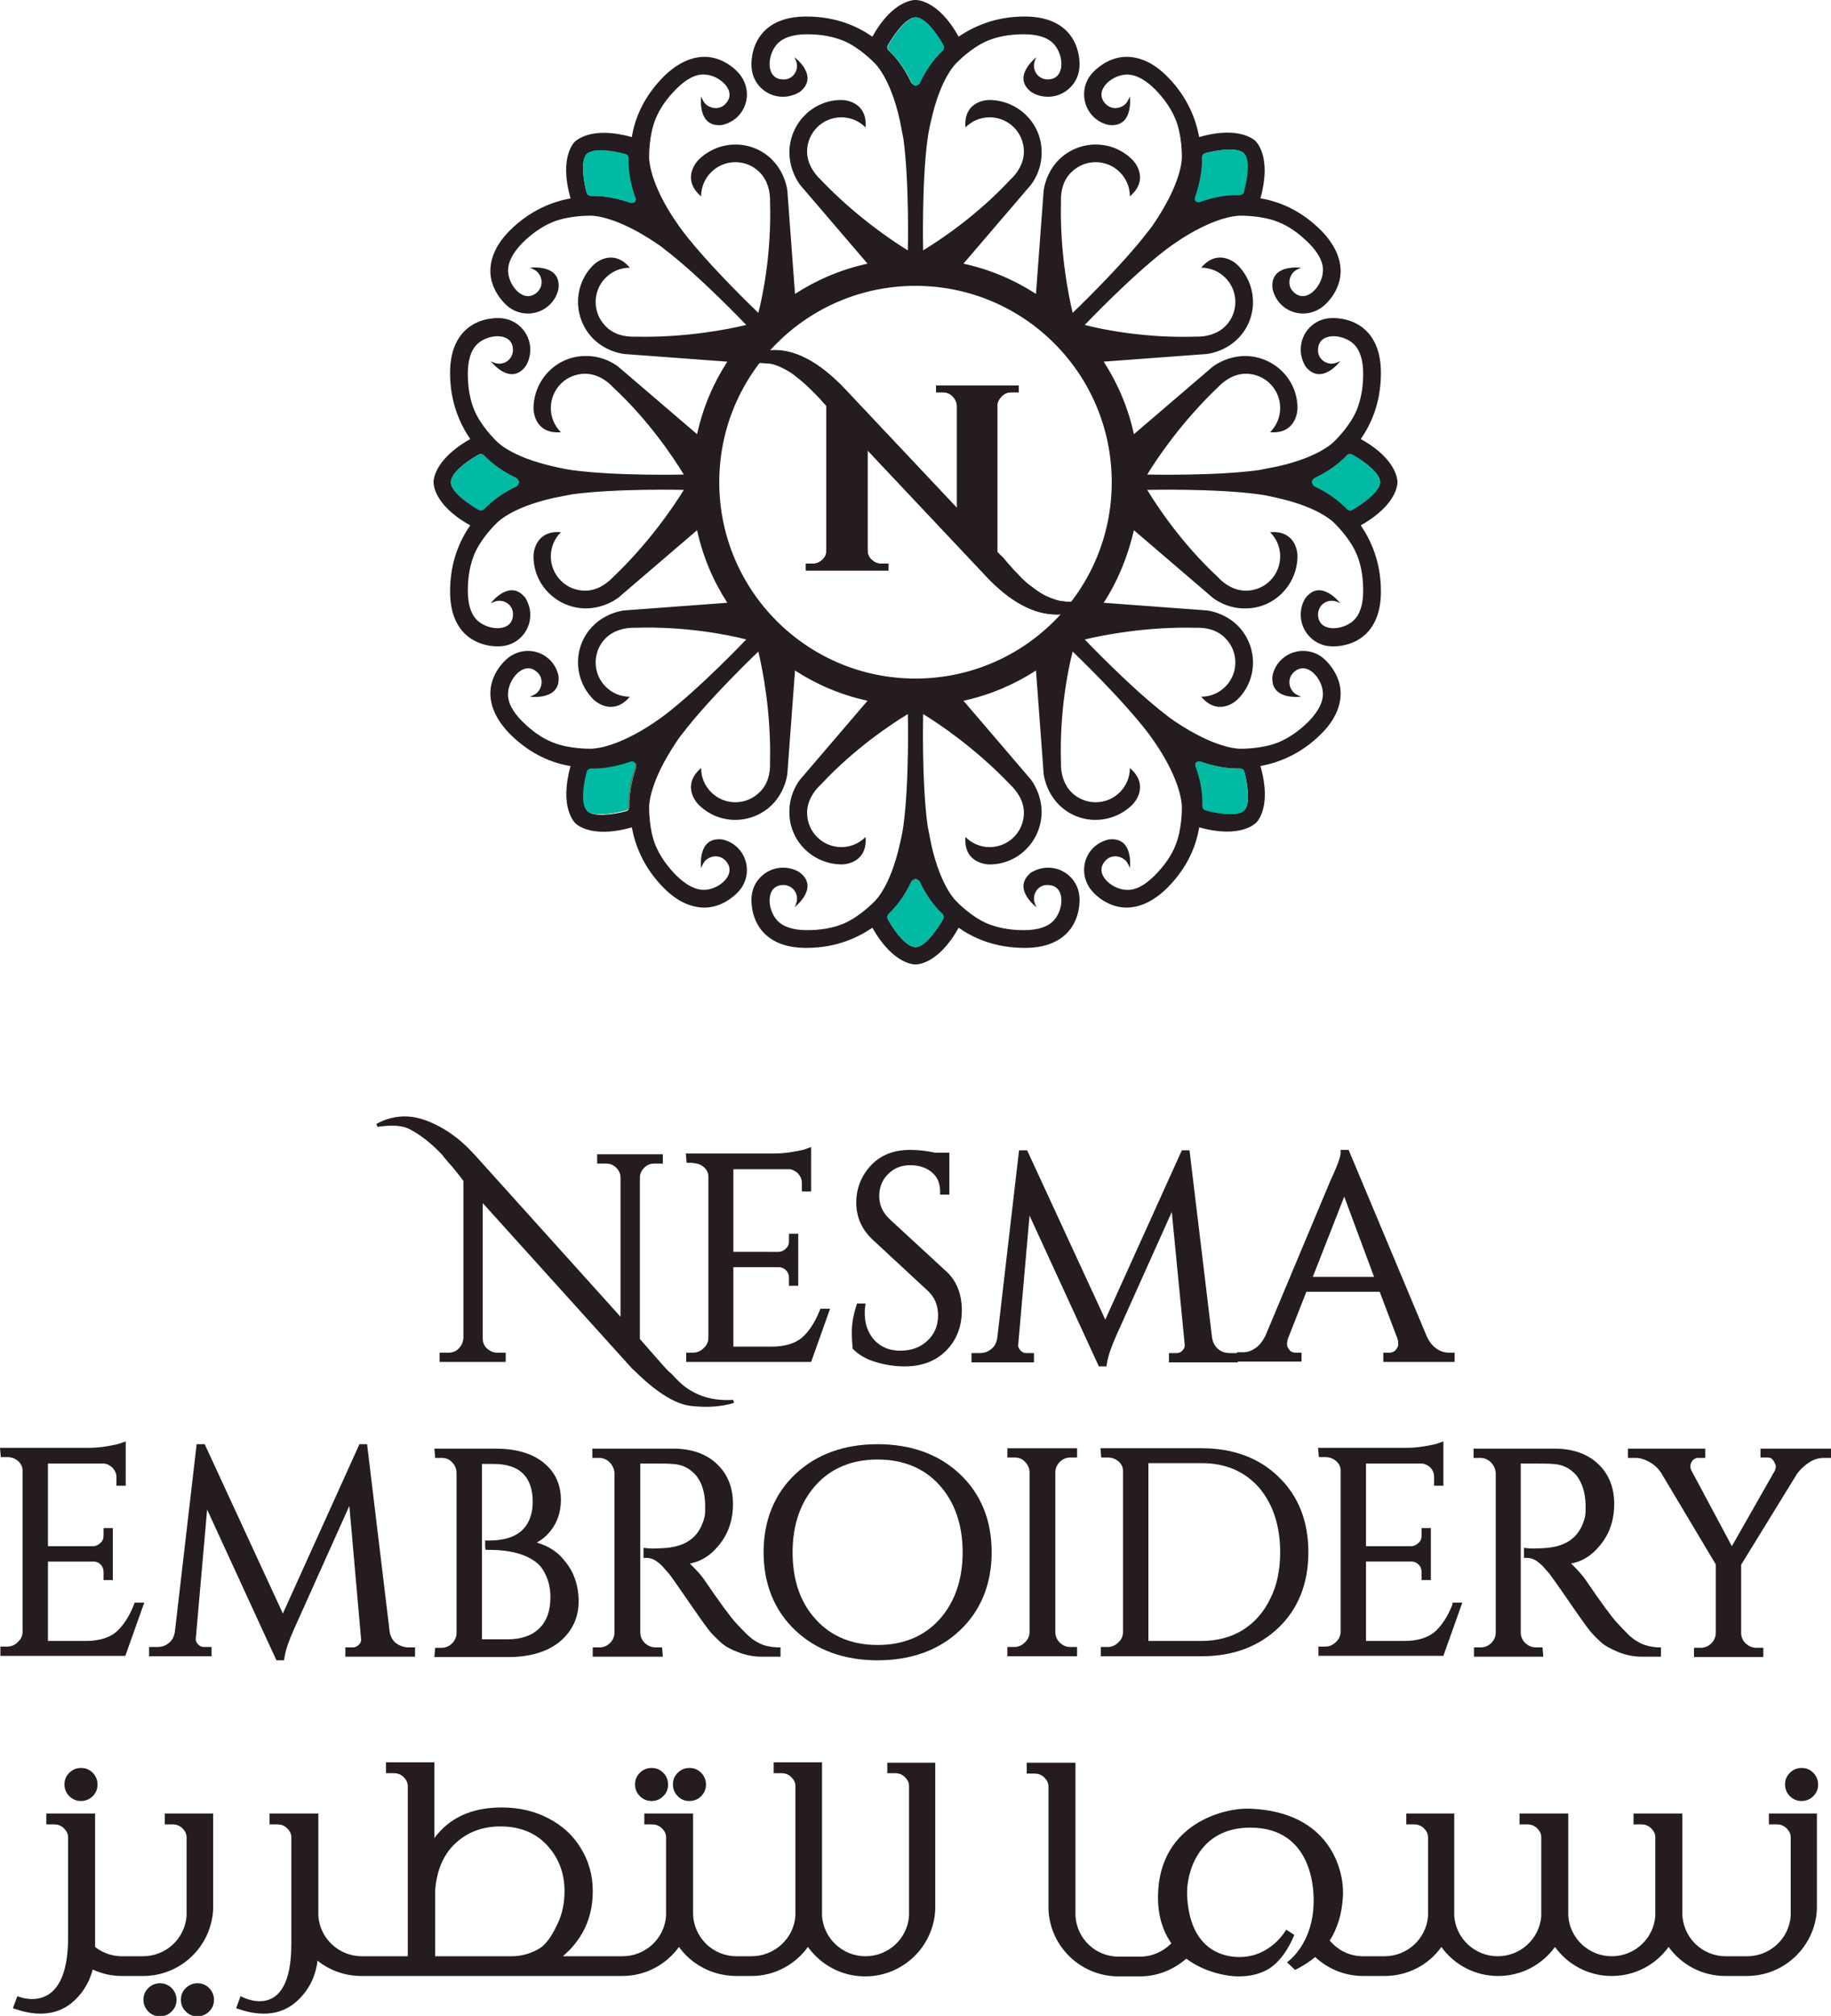 <?xml version="1.0" encoding="utf-8"?>
<!-- Generator: Adobe Illustrator 26.0.1, SVG Export Plug-In . SVG Version: 6.00 Build 0)  -->
<svg version="1.1" id="Layer_1" xmlns="http://www.w3.org/2000/svg" xmlns:xlink="http://www.w3.org/1999/xlink" x="0px" y="0px"
	 viewBox="0 0 454.4 500" style="enable-background:new 0 0 454.4 500;" xml:space="preserve">
<style type="text/css">
	.st0{fill:#241C20;}
	.st1{fill:#74613C;}
	.st2{fill:#00BAA4;}
</style>
<g>
	<g>
		<path class="st0" d="M33.2,398.1c-1.2,3-2.7,5.2-4.4,6.7c-1.7,1.4-4.2,2.2-7.5,2.2h-9.4v-19.7l11.3,0c0.7,0,1.4,0.3,1.8,0.8
			c0.5,0.5,0.7,1.1,0.7,1.9v1.9h2.3v-12.9h-2.3v1.8c0,0.8-0.2,1.4-0.8,1.9c-0.5,0.5-1.1,0.8-1.9,0.8H11.9V363h13.7
			c0.9,0,1.6,0.4,2.3,1c0.6,0.7,1,1.4,1,2.4v2.1h2.3v-11l-1.1,0.4c-0.7,0.3-1.8,0.5-3.5,0.8c-1.7,0.3-3.3,0.4-4.7,0.4H0l0.2,2.3h1.6
			c1,0,1.9,0.3,2.7,1c0.7,0.6,1.1,1.4,1.1,2.3l0,40c0,1-0.4,1.9-1.2,2.6c-0.7,0.7-1.6,1.1-2.6,1.1H0.1v2.3h31l4.7-13.2h-2.4
			L33.2,398.1z"/>
		<path class="st0" d="M98.2,407.5c-0.8-0.7-1.3-1.6-1.5-2.8l-5.6-46.5h-1.9l-19,42l-19.4-42h-2l-5.4,46.5c-0.2,1.2-0.6,2.1-1.5,2.8
			c-0.8,0.7-1.8,1-2.9,1h-2v2.3h15.5v-2.3h-1.9c-0.6,0-1-0.2-1.5-0.7c-0.4-0.5-0.6-0.9-0.5-1.5l2.8-31.9l17.2,37.4h1.9l0.1-0.7
			c0.3-1.9,1.1-4.2,2.4-7.1l13.7-30.5l2.9,32.9c0.1,0.6-0.1,1.1-0.5,1.5c-0.4,0.4-0.9,0.7-1.5,0.7h-1.9v2.3H103v-2.3h-2
			C100,408.5,99,408.1,98.2,407.5"/>
		<path class="st0" d="M131.8,375.7c-1.2,4.3-4.6,6.4-10.6,6.4h-0.8v1.5l0.1,0.8h0.8c5.3,0,9.3,1.1,11.9,3.2c1,0.8,1.8,2,2.4,3.4
			c0.6,1.4,1,3.1,1,5.1c0,3.4-0.9,6-2.8,7.8c-1.8,1.8-4.5,2.7-7.9,2.7h-6.3v-43.5h3c3.1,0,5.6,0.8,7.2,2.4c1.6,1.6,2.4,3.9,2.4,6.9
			C132.2,373.6,132.1,374.7,131.8,375.7 M133.2,382.6c1.3-0.7,2.5-1.7,3.5-3c1.6-2,2.5-4.6,2.5-7.6c0-3.9-1.5-7-4.4-9.3
			c-2.9-2.3-6.9-3.4-11.9-3.4h-15.1l0.2,2.3h1.6c1,0,1.9,0.3,2.6,1.1c0.7,0.7,1.1,1.6,1.1,2.6l0,39.7c0,1-0.4,1.9-1.1,2.6
			c-0.7,0.7-1.6,1.1-2.6,1.1H108l-0.2,2.3h18.3c5.4,0,9.7-1.3,12.8-3.8c3.1-2.6,4.7-6,4.7-10c0-4-1.2-7.4-3.5-10.1
			C138.3,384.8,136,383.4,133.2,382.6"/>
		<path class="st0" d="M188.5,407.6c-0.6-0.3-1.1-0.6-1.7-1c-0.6-0.5-1.1-0.9-1.6-1.4c-0.5-0.5-1.4-1.4-2.6-2.7
			c-1.2-1.3-3.9-4.9-7.9-10.8c-0.8-1.1-1.7-2.1-2.7-3.1c-0.3-0.3-0.6-0.6-0.8-0.8c2.7-0.5,5-1.9,7-4.3c2.5-2.9,3.7-6.4,3.7-10.5
			c0-4-1.3-7.4-4-9.9c-2.6-2.5-6.3-3.8-10.8-3.8h-20.1v2.3h1.7c1,0,1.9,0.4,2.6,1.1c0.7,0.7,1.1,1.6,1.2,2.6l0,39.6
			c0,1-0.4,1.9-1.1,2.6c-0.7,0.7-1.6,1.1-2.6,1.1h-1.7v2.3h17.4l-0.2-2.3h-1.6c-1.1,0-1.9-0.4-2.7-1.1c-0.7-0.7-1.1-1.6-1.1-2.6V363
			h3.8c1.7,0,3.1,0,4.2,0.1c2.4,0.1,4.3,1.1,5.8,2.8c1.5,1.8,2.2,4.2,2.3,7.2v1.6c0,0.7-0.1,1.6-0.4,2.4c-1.4,4.5-4.8,6.7-10.4,6.9
			c-1.7,0.1-2.9,0.1-3.6,0l-0.9-0.1v2.5h0.8c1.3,0,2.6,0.7,4,2.2c0.5,0.6,1,1.1,1.5,1.7c0.5,0.6,2.2,3,5,7.1
			c2.9,4.2,4.7,6.7,5.4,7.5c0.7,0.8,1.5,1.5,2.4,2.4c1,0.9,2.3,1.7,4.2,2.4c1.9,0.8,3.9,1.2,6,1.2h4.7v-2.3h-0.8
			C191.1,408.5,189.7,408.2,188.5,407.6"/>
		<path class="st0" d="M238.9,385c0,6.9-2,12.5-5.8,16.7c-3.8,4.2-9,6.3-15.3,6.3c-6.3,0-11.5-2.1-15.3-6.3
			c-3.9-4.2-5.8-9.8-5.8-16.7c0-6.9,2-12.5,5.8-16.7c3.8-4.2,9-6.3,15.3-6.3s11.5,2.1,15.3,6.3C236.9,372.5,238.9,378.1,238.9,385
			 M238.2,365.6c-5.2-4.9-12.1-7.4-20.4-7.4c-8.3,0-15.2,2.5-20.4,7.4c-5.2,4.9-7.9,11.5-7.9,19.4s2.7,14.5,7.9,19.4
			c5.2,4.9,12.1,7.4,20.4,7.4c8.3,0,15.2-2.5,20.4-7.4c5.2-4.9,7.9-11.5,7.9-19.4C246.1,377,243.4,370.5,238.2,365.6"/>
		<path class="st0" d="M250.1,361.5h1.7c1,0,1.9,0.3,2.6,1.1c0.7,0.7,1.1,1.6,1.1,2.6l0,39.6c0,1-0.4,1.9-1.2,2.6
			c-0.7,0.7-1.6,1.1-2.6,1.1h-1.7v2.3h17.3v-2.3h-1.7c-1,0-1.9-0.4-2.6-1.1c-0.7-0.7-1.1-1.6-1.1-2.6v-39.6c0-1,0.4-1.9,1.1-2.6
			c0.7-0.7,1.6-1.1,2.6-1.1h1.7v-2.3h-17.3V361.5z"/>
		<path class="st0" d="M317.7,385c0,4.4-0.8,8.3-2.5,11.6c-1.6,3.3-3.9,5.9-6.8,7.7c-2.9,1.8-6.4,2.7-10.2,2.7H285v-44.1h13.3
			c5.8,0,10.5,2,14.1,6C315.9,373,317.7,378.4,317.7,385 M298.2,359.2h-25.1l0.2,2.3h1.6c1,0,1.9,0.3,2.7,1c0.7,0.6,1.1,1.4,1.1,2.3
			l0,40c0,1-0.4,1.9-1.2,2.6c-0.7,0.7-1.6,1.1-2.6,1.1h-1.7v2.3h25c7.8,0,14.2-2.4,19.1-7.1c4.9-4.7,7.4-11,7.4-18.7
			s-2.5-14-7.4-18.7C312.5,361.6,306,359.2,298.2,359.2"/>
		<path class="st0" d="M360.4,398.1c-1.2,3-2.7,5.2-4.4,6.7c-1.7,1.4-4.2,2.2-7.5,2.2H339v-19.7l11.3,0c0.7,0,1.3,0.3,1.8,0.8
			c0.5,0.5,0.7,1.1,0.7,1.9v1.9h2.3v-12.9h-2.3v1.8c0,0.8-0.2,1.4-0.8,1.9c-0.5,0.5-1.1,0.8-1.9,0.8H339V363h13.7
			c0.9,0,1.6,0.4,2.3,1c0.6,0.7,0.9,1.4,0.9,2.4v2.1h2.3v-11l-1.1,0.4c-0.7,0.3-1.8,0.5-3.5,0.8c-1.7,0.3-3.3,0.4-4.7,0.4h-21.8
			l0.2,2.3h1.6c1,0,1.9,0.3,2.7,1c0.7,0.6,1.1,1.4,1.1,2.3l0,40c0,1-0.4,1.9-1.2,2.6c-0.7,0.7-1.6,1.1-2.6,1.1h-1.7v2.3h31l4.7-13.2
			h-2.4L360.4,398.1z"/>
		<path class="st0" d="M407.2,407.6c-0.6-0.3-1.1-0.6-1.7-1c-0.6-0.5-1.2-0.9-1.6-1.4c-0.5-0.5-1.4-1.4-2.6-2.7
			c-1.2-1.3-3.9-4.9-7.9-10.8c-0.8-1.1-1.7-2.1-2.7-3.1c-0.3-0.3-0.6-0.6-0.8-0.8c2.7-0.5,5-1.9,7-4.3c2.5-2.9,3.7-6.4,3.7-10.5
			c0-4-1.3-7.4-4-9.9c-2.6-2.5-6.3-3.8-10.8-3.8h-20.1v2.3h1.7c1,0,1.9,0.4,2.6,1.1c0.7,0.7,1.1,1.6,1.2,2.6l0,39.6
			c0,1-0.4,1.9-1.1,2.6c-0.7,0.7-1.6,1.1-2.6,1.1h-1.7v2.3H383l-0.2-2.3h-1.6c-1.1,0-1.9-0.4-2.7-1.1c-0.7-0.7-1.1-1.6-1.1-2.6V363
			h3.8c1.7,0,3.1,0,4.2,0.1c2.4,0.1,4.3,1.1,5.8,2.8c1.4,1.8,2.2,4.2,2.3,7.2v1.6c0,0.8-0.1,1.6-0.4,2.4c-1.4,4.5-4.8,6.7-10.4,6.9
			c-1.7,0.1-2.9,0.1-3.6,0l-0.9-0.1v2.5h0.8c1.3,0,2.6,0.7,4,2.2c0.5,0.6,1,1.1,1.5,1.7c0.3,0.4,1.5,2,5,7.1
			c2.9,4.2,4.7,6.7,5.4,7.5c0.7,0.8,1.5,1.6,2.4,2.4c1,0.9,2.3,1.6,4.2,2.4c1.9,0.8,3.9,1.2,6,1.2h4.7v-2.3h-0.8
			C409.9,408.5,408.5,408.2,407.2,407.6"/>
		<path class="st0" d="M436.9,359.2v2.3h1.7c0.8,0,1.3,0.3,1.7,1.1c0.2,0.4,0.4,0.7,0.4,1.1c0,0.4-0.1,0.7-0.2,1l-10.7,18.8
			l-10-18.7c-0.2-0.4-0.3-0.7-0.3-1.1c0-0.4,0.1-0.7,0.3-1.1c0.4-0.7,1-1,1.7-1h1.7v-2.3h-19.2v2.3h1.8c1.3,0,2.5,0.4,3.7,1.1
			c1.2,0.7,2.1,1.6,2.8,2.7l13.5,22.6l0,17c0,1-0.4,1.9-1.1,2.6c-0.7,0.7-1.6,1.1-2.6,1.1h-1.7v2.3h17.2v-2.3h-1.7
			c-1.1,0-1.9-0.4-2.7-1.1c-0.7-0.7-1.1-1.6-1.1-2.6v-16.9l13.9-22.6c0.8-1.1,1.8-2,3-2.8c1.1-0.7,2.3-1.1,3.6-1.1h1.8v-2.3H436.9z"
			/>
		<path class="st0" d="M172,288.5c1,0,1.9,0.3,2.7,1c0.7,0.6,1.1,1.4,1.1,2.3v40c0,1-0.4,1.9-1.2,2.6c-0.7,0.7-1.6,1.1-2.6,1.1h-1.7
			v2.3h31l4.7-13.2h-2.4l-0.2,0.5c-1.2,3-2.7,5.2-4.4,6.7c-1.7,1.4-4.2,2.2-7.5,2.2H182v-19.7l11.3,0c0.7,0,1.3,0.3,1.8,0.8
			c0.5,0.5,0.7,1.1,0.7,1.9v1.9h2.3v-12.9h-2.3v1.8c0,0.8-0.2,1.4-0.8,1.9c-0.5,0.5-1.1,0.8-1.9,0.8H182V290h13.7
			c0.9,0,1.6,0.4,2.3,1c0.6,0.7,1,1.4,1,2.4v2.1h2.3v-11l-1.1,0.4c-0.7,0.3-1.8,0.5-3.5,0.8c-1.7,0.3-3.3,0.4-4.7,0.4h-21.8l0.2,2.3
			H172z"/>
		<path class="st0" d="M211.6,334.5l0.2,0.2c1.4,1.4,3.3,2.5,5.8,3.2c2.4,0.7,4.7,1,6.9,1c4.3,0,7.7-1.3,10.3-3.9
			c2.6-2.6,3.9-6,3.9-10c0-4-1.3-7.3-3.8-9.6l-14.1-13c-1.7-1.6-2.6-3.5-2.6-5.7c0-2.2,0.7-4,2.2-5.5c1.5-1.5,3.3-2.2,5.5-2.2
			c2.2,0,4,0.6,5.4,1.8c1.4,1.2,2,2.7,2,4.7v0.8h2.3v-10.4h-3.5c-2.3-0.5-4.4-0.7-6.2-0.7c-4.1,0-7.4,1.3-9.8,3.9
			c-2.4,2.6-3.6,5.7-3.6,9.2c0,3.6,1.4,6.7,4.1,9.2l13.7,12.7c1.7,1.6,2.5,3.6,2.5,6.1c0,2.5-0.9,4.6-2.6,6.2
			c-1.8,1.7-4,2.5-6.8,2.5c-2.7,0-4.8-0.9-6.4-2.6c-1.6-1.8-2.4-4-2.4-6.7c0-0.5,0-1,0.1-1.5l0.1-0.9h-2.1l-0.2,0.6
			c-0.7,2.2-1.1,4.4-1.1,6.3c0,2,0.1,3.3,0.2,4L211.6,334.5z"/>
		<path class="st0" d="M294,333.4c0.1,0.6-0.1,1.1-0.5,1.5c-0.4,0.5-0.9,0.7-1.5,0.7h-1.9v2.3h17.1v-2.3h-2c-1.1,0-2.1-0.3-2.9-1
			c-0.8-0.7-1.3-1.6-1.5-2.8l-5.6-46.5h-1.9l-19,42l-19.4-42h-2l-5.4,46.5c-0.2,1.2-0.6,2.1-1.5,2.8c-0.8,0.7-1.8,1-2.9,1h-2v2.3
			h15.5v-2.3h-1.9c-0.6,0-1-0.2-1.5-0.7c-0.4-0.5-0.6-0.9-0.5-1.5l2.8-31.9l17.2,37.4h1.9l0.1-0.7c0.3-1.9,1.1-4.2,2.4-7.1
			l13.7-30.5L294,333.4z"/>
		<path class="st0" d="M325.8,316.7l7.8-19.9l7.4,19.9H325.8z M323.1,335.5h-1.5c-0.7,0-1.3-0.2-1.6-0.7c-0.4-0.5-0.6-0.9-0.6-1.3
			c0-0.5,0.1-0.9,0.2-1.4l4.6-11.7h18.2l4.4,11.6c0.2,0.5,0.2,1,0.2,1.5c0,0.4-0.2,0.8-0.6,1.3c-0.3,0.4-0.9,0.7-1.6,0.7h-1.5v2.3
			h17.7v-2.3h-1.4c-1.1,0-2.1-0.3-3.1-1c-1-0.7-1.8-1.7-2.4-3l-19.2-45.8l-0.2-0.5h-2v0.8c0,0.5-0.3,2.1-2.6,7l-16.1,38.4
			c-0.7,1.3-1.5,2.4-2.5,3c-1,0.7-2,1-3,1h-1.5v2.3h16V335.5z"/>
		<path class="st0" d="M113.8,334.5c-0.7,0.7-1.5,1-2.5,1h-2.2v2.3h16.4v-2.3h-2.2c-0.6,0-1.2-0.2-1.7-0.5c-1.2-0.7-1.8-1.7-1.8-3
			v-33.6l36.3,40.2c0.5,0.6,1,1.1,1.6,1.6c2.7,2.7,8.5,7.9,13.7,8.5c7,0.8,10.8-0.8,10.8-0.8l-0.3-0.7c-4.7,0.3-8.5-0.8-11.7-3.1
			c-0.9-0.6-2.2-1.9-3.6-3.4c-0.2-0.2-0.5-0.4-0.7-0.6c-0.5-0.4-7.1-8-7.1-8l0-40c0-1,0.4-1.8,1.1-2.5c0.7-0.7,1.5-1,2.5-1h2.1v-2.3
			h-16.3v2.3h2.2c1,0,1.8,0.3,2.5,1c0.7,0.7,1.1,1.5,1.1,2.5v34.5l-34.6-38.4c-1.6-1.8-2.9-3.2-4.1-4.3c0,0-4.5-4.5-10.8-6.4
			c-6.3-1.9-11.1,1.3-11.1,1.3l0.3,0.7c0,0,4.8-0.9,7.6,0.4c2.7,1.3,5.6,3.5,8.5,6.6c0.1,0.1,0.2,0.2,0.2,0.3
			c0.8,0.9,1.4,1.7,1.9,2.2c0.5,0.6,1.1,1.3,1.8,2.2c0.6,0.7,1,1.3,1.3,1.7v39C114.9,333,114.5,333.8,113.8,334.5"/>
		<path class="st0" d="M20.1,446.7c1.1,0,2.1-0.4,2.9-1.2c0.8-0.8,1.2-1.7,1.2-2.9c0-1.1-0.4-2.1-1.2-2.9c-0.8-0.8-1.7-1.2-2.9-1.2
			c-1.1,0-2.1,0.4-2.9,1.2c-0.8,0.8-1.2,1.7-1.2,2.9c0,1.1,0.4,2.1,1.2,2.9C18,446.3,19,446.7,20.1,446.7z"/>
		<path class="st0" d="M161.7,446.7c1.1,0,2.1-0.4,2.9-1.2c0.8-0.8,1.2-1.7,1.2-2.9c0-1.1-0.4-2.1-1.2-2.9c-0.8-0.8-1.7-1.2-2.9-1.2
			c-1.1,0-2.1,0.4-2.9,1.2c-0.8,0.8-1.2,1.7-1.2,2.9c0,1.1,0.4,2.1,1.2,2.9C159.6,446.3,160.6,446.7,161.7,446.7z"/>
		<path class="st0" d="M171.1,446.7c1.1,0,2.1-0.4,2.9-1.2c0.8-0.8,1.2-1.7,1.2-2.9c0-1.1-0.4-2.1-1.2-2.9c-0.8-0.8-1.7-1.2-2.9-1.2
			c-1.1,0-2.1,0.4-2.9,1.2c-0.8,0.8-1.2,1.7-1.2,2.9c0,1.1,0.4,2.1,1.2,2.9C169,446.3,169.9,446.7,171.1,446.7z"/>
		<path class="st0" d="M39.7,491.9c-1.1,0-2.1,0.4-2.9,1.2c-0.8,0.8-1.2,1.7-1.2,2.9c0,1.1,0.4,2.1,1.2,2.9c0.8,0.8,1.7,1.2,2.9,1.2
			s2.1-0.4,2.9-1.2c0.8-0.8,1.2-1.7,1.2-2.9c0-1.1-0.4-2.1-1.2-2.9C41.8,492.3,40.8,491.9,39.7,491.9z"/>
		<path class="st0" d="M49,491.9c-1.1,0-2.1,0.4-2.9,1.2c-0.8,0.8-1.2,1.7-1.2,2.9s0.4,2.1,1.2,2.9c0.8,0.8,1.7,1.2,2.9,1.2
			c1.1,0,2.1-0.4,2.9-1.2c0.8-0.8,1.2-1.7,1.2-2.9c0-1.1-0.4-2.1-1.2-2.9C51.1,492.3,50.2,491.9,49,491.9z"/>
		<path class="st0" d="M40.9,449.8v2.7h1.9c1,0,1.8,0.3,2.5,1c0.6,0.6,1,1.3,1,2.2l0,19.5c-0.4,5.6-5.1,10-10.8,10c0,0-5.3,0-5.3,0
			c-2.5,0-4.8-0.9-6.6-2.3l0-33.1H11.5v2.7h1.9c1,0,1.8,0.3,2.5,1c0.6,0.6,1,1.3,1,2.2c0,0,0,5.8,0,24.9c0,20.1-12.6,14.5-12.6,14.5
			l-1.1,3c1.4,0.4,9,3.6,14.9-1.6c2.9-2.5,4.3-5.6,4.9-8c2.2,1,4.6,1.6,7.2,1.6h5.3c9.4,0,17-7.4,17.4-16.6v-23.7H40.9z"/>
		<path class="st0" d="M220.2,437.1v2.7h1.9c1,0,1.8,0.3,2.5,1c0.6,0.6,1,1.3,1,2.2v32.2c-0.4,5.6-5.1,10-10.8,10
			c-5.7,0-10.4-4.4-10.8-10l0-38.1H192v2.7h1.9c1,0,1.8,0.3,2.5,1c0.6,0.6,1,1.3,1,2.2v32.2c-0.4,5.6-5.2,10-10.9,10
			c0,0-3.7,0-3.7,0c-6,0-10.8-4.8-10.8-10.8l0-24.6h-12.1v2.7h1.9c1,0,1.8,0.3,2.5,1c0.6,0.6,1,1.3,1,2.2v19.5l0,0
			c-0.4,5.6-5.1,10-10.8,10h-14.8c0.4-0.4,1-0.9,1.7-1.6c3.8-4,5.7-8.8,5.7-14.4l0-0.1l0-0.2c0-3.8-1-7.3-2.9-10.4
			c-1.9-3.2-4.6-5.7-8.1-7.5c-3.4-1.8-7.3-2.7-11.6-2.7c-6.4,0-11.4,1.9-15,5.6c-0.6,0.6-1.2,1.3-1.7,2v-18.8H95.8v2.7h1.9
			c1,0,1.8,0.3,2.5,1c0.6,0.6,1,1.3,1,2.2v42.2H89.8c-5.7,0-10.4-4.4-10.8-10l0-25.4H66.9v2.7h1.9c1,0,1.8,0.3,2.5,1
			c0.6,0.6,1,1.3,1,2.2c0,0,0,6.4,0,26.5s-12.6,12.9-12.6,12.9l-1.1,3c1.4,0.4,9,3.6,14.9-1.6c3.9-3.4,5-7.6,5.3-10.2
			c3,2.4,6.8,3.8,10.9,3.8h64.7c5.8,0,10.9-2.8,14.1-7.2c3.1,4.3,8.2,7.1,14,7.2l4,0c5.8,0,10.9-2.9,14-7.2
			c3.2,4.4,8.3,7.3,14.2,7.3c9.4,0,17-7.4,17.4-16.6v-36.4H220.2z M134,483.2c-2.3,1.4-4.7,2-7,2l-1.9,0l0,0H108v-16.4
			c0.2-2.9,1.1-7.7,4.6-11.2c3.1-3.1,7-4.6,11.6-4.6c4.7,0,8.6,1.5,11.5,4.6c2.9,3.1,4.4,6.9,4.4,11.5c0,3-0.6,5.7-1.7,8
			C137.4,479.2,136,481.9,134,483.2z"/>
		<path class="st0" d="M447.1,446.7c1.1,0,2.1-0.4,2.9-1.2c0.8-0.8,1.2-1.7,1.2-2.9c0-1.1-0.4-2.1-1.2-2.9c-0.8-0.8-1.7-1.2-2.9-1.2
			c-1.1,0-2.1,0.4-2.9,1.2c-0.8,0.8-1.2,1.7-1.2,2.9c0,1.1,0.4,2.1,1.2,2.9C445,446.3,446,446.7,447.1,446.7z"/>
		<path class="st0" d="M439,449.8v2.7h1.9c1,0,1.8,0.3,2.5,1c0.6,0.6,1,1.3,1,2.2l0,19.5c-0.4,5.6-5.1,10-10.8,10c0,0-5.3,0-5.3,0
			c-6,0-10.8-4.8-10.8-10.8l0-24.6h-12.1v2.7h1.9c1,0,1.8,0.3,2.5,1c0.6,0.6,1,1.3,1,2.2v19.5c-0.4,5.6-5.1,10-10.8,10
			c-5.7,0-10.4-4.4-10.8-10l0-25.4h0h-12.1h0v2.7h0h1.9c1,0,1.8,0.3,2.5,1c0.6,0.6,1,1.3,1,2.2l0,19.5c-0.4,5.6-5.1,10-10.8,10
			c-5.7,0-10.4-4.4-10.8-10l0-25.4H349v2.7h1.9c1,0,1.8,0.3,2.5,1c0.6,0.6,1,1.3,1,2.2v19.5c-0.4,5.6-5.1,10-10.8,10
			c0,0-5.3,0-5.3,0c-3.4,0-6.3-1.5-8.3-3.9c1.8-2.8,3.1-6.5,3.3-11.4c0.2-6.3-3.4-20.5-23-21.3c-6.5-0.3-22.3,3.7-22.9,21
			c-0.2,5.4,1.2,9.4,3.3,12.4c-2,2-4.7,3.3-7.8,3.3c0,0-5.3,0-5.3,0c-5.7,0-10.3-4.4-10.7-10v-38.1h-12.1v2.7h1.9c1,0,1.8,0.3,2.5,1
			c0.6,0.6,1,1.3,1,2.2l0,30.5c0.4,9.3,8.1,16.6,17.4,16.6h5.3c4.4,0,8.4-1.7,11.5-4.4c4.8,3.6,10.6,4.4,12.8,4.4
			c2.9,0,5.1-0.5,7.2-1.6c4.5-2.4,6.8-8.7,6.8-8.7l-2-1.3c0,0-3.7,6.8-11.6,6.8c-4.1,0-12.4-1.8-13-15.4c-0.2-5,2.5-16.7,15.7-16.7
			c13.2,0,15.6,11.4,15.7,17.4c0.3,11.4-6.6,16-6.6,16l2,1.9c1.6-0.8,3.3-1.8,5-3.2c3.1,2.9,7.3,4.7,11.9,4.7h5.3
			c5.8,0,11-2.8,14.1-7.2c3.2,4.4,8.3,7.2,14.1,7.2c5.8,0,10.9-2.8,14.1-7.2c3.2,4.4,8.3,7.2,14.1,7.2c5.8,0,10.9-2.8,14.1-7.2
			c3.2,4.4,8.3,7.2,14.1,7.2h5.3c9.4,0,17-7.4,17.4-16.6v-23.7H439z"/>
	</g>
	<g>
		<path class="st1" d="M298.2,39.1c0,0.4,0,0.7,0,1l0,0.3c0,1.8-0.4,4.9-1.7,8.5h0c-0.1,0.4,0,0.8,0.3,1.1c0.3,0.3,0.8,0.4,1.2,0.2
			c3.5-1.2,6.7-1.7,8.4-1.7l0.3,0c0.3,0,0.6,0,1,0c0.3,0,0.6-0.1,0.8-0.3c0.2-0.1,0.2-0.3,0.3-0.5c1-3.8,1.4-8.2,0-9.6
			c-1.5-1.5-5.9-1-9.7,0c-0.2,0-0.4,0.1-0.5,0.3C298.3,38.6,298.2,38.8,298.2,39.1"/>
		<path class="st1" d="M334.3,112.9c-0.2,0.3-0.5,0.5-0.7,0.7l-0.2,0.2c-1.2,1.3-3.8,3.2-7.2,4.8l0,0c-0.3,0.2-0.6,0.5-0.6,1
			c0,0.4,0.3,0.8,0.6,1c3.3,1.6,5.9,3.5,7.1,4.8l0.2,0.2c0.2,0.2,0.4,0.4,0.7,0.7c0.2,0.2,0.5,0.3,0.8,0.3c0.2,0,0.4-0.1,0.6-0.2h0
			c3.4-2,6.8-4.8,6.8-6.8c0-2.1-3.4-4.9-6.8-6.9h0c-0.2-0.1-0.4-0.2-0.6-0.2C334.8,112.6,334.5,112.7,334.3,112.9"/>
		<path class="st1" d="M156.2,200.1c0-0.4,0-0.7,0-1l0-0.3c0-1.8,0.4-4.9,1.7-8.5h0c0.1-0.4,0-0.8-0.3-1.1c-0.3-0.3-0.8-0.4-1.2-0.3
			c-3.5,1.2-6.7,1.7-8.4,1.7l-0.3,0c-0.3,0-0.6,0-1,0c-0.3,0-0.6,0.1-0.8,0.3c-0.2,0.2-0.2,0.3-0.3,0.5c-1,3.8-1.4,8.2,0,9.6
			c1.5,1.5,5.9,1,9.7,0c0.2,0,0.4-0.1,0.5-0.3C156.1,200.6,156.2,200.4,156.2,200.1"/>
		<path class="st1" d="M120.1,126.3c0.2-0.3,0.5-0.5,0.7-0.7l0.2-0.2c1.2-1.3,3.8-3.2,7.2-4.8l0,0c0.3-0.2,0.6-0.5,0.6-1
			c0-0.4-0.3-0.8-0.6-1v0c-3.3-1.6-5.9-3.5-7.1-4.8l-0.2-0.2c-0.2-0.2-0.4-0.4-0.7-0.7c-0.2-0.2-0.5-0.3-0.8-0.3
			c-0.2,0-0.4,0.1-0.6,0.2c-3.4,2-6.8,4.8-6.8,6.8c0,2.1,3.4,4.9,6.8,6.9c0.2,0.1,0.4,0.2,0.6,0.2
			C119.6,126.6,119.9,126.5,120.1,126.3"/>
		<path class="st1" d="M307.7,190.6c-0.4,0-0.7,0-1,0l-0.3,0c-1.8,0-4.9-0.4-8.5-1.7v0c-0.4-0.1-0.8,0-1.1,0.3
			c-0.3,0.3-0.4,0.8-0.3,1.2c1.2,3.5,1.7,6.7,1.7,8.4l0,0.3c0,0.3,0,0.6,0,1c0,0.3,0.1,0.6,0.3,0.8c0.2,0.2,0.3,0.2,0.5,0.3
			c3.8,1,8.2,1.4,9.6,0c1.5-1.5,1-5.9,0-9.7c0-0.2-0.1-0.4-0.3-0.5C308.2,190.7,308,190.6,307.7,190.6"/>
		<path class="st1" d="M233.9,226.7c-0.3-0.2-0.5-0.5-0.7-0.7l-0.2-0.2c-1.3-1.2-3.2-3.8-4.8-7.2l0,0c-0.2-0.3-0.5-0.6-1-0.6
			c-0.4,0-0.8,0.3-1,0.6c-1.6,3.3-3.5,5.9-4.8,7.1l-0.2,0.2c-0.2,0.2-0.4,0.4-0.7,0.7c-0.2,0.2-0.3,0.5-0.3,0.8
			c0,0.2,0.1,0.4,0.2,0.6c2,3.4,4.8,6.8,6.8,6.8c2.1,0,4.9-3.4,6.9-6.8c0.1-0.2,0.2-0.4,0.2-0.6
			C234.2,227.2,234.1,226.9,233.9,226.7"/>
		<path class="st1" d="M146.7,48.6c0.4,0,0.7,0,1,0l0.3,0c1.8,0,4.9,0.4,8.5,1.7v0c0.4,0.1,0.8,0,1.1-0.3c0.3-0.3,0.4-0.8,0.3-1.2
			c-1.2-3.5-1.7-6.7-1.7-8.4l0-0.3c0-0.3,0-0.6,0-1c0-0.3-0.1-0.6-0.3-0.8c-0.2-0.2-0.3-0.2-0.5-0.3c-3.8-1-8.2-1.4-9.6,0
			c-1.5,1.5-1,5.9,0,9.7c0,0.2,0.1,0.4,0.3,0.5C146.2,48.5,146.5,48.6,146.7,48.6"/>
		<path class="st0" d="M279.2,119.6c0-28.7-23.3-52-52-52s-52,23.3-52,52s23.3,52,52,52S279.2,148.3,279.2,119.6z M227.2,70.6
			c27,0,49,22,49,49c0,11.2-3.8,21.5-10.1,29.7c-1,0-1.9-0.1-2.7-0.2c-0.8-0.1-1.6-0.4-2.5-0.7c-0.9-0.4-1.7-0.7-2.3-1.1
			c-0.7-0.4-1.4-0.9-2.2-1.5c-0.8-0.6-1.5-1.1-2-1.6c-0.6-0.5-1.2-1.1-1.8-1.8c-0.7-0.7-1.2-1.2-1.6-1.7c-0.4-0.4-0.9-1-1.4-1.6
			c-0.5-0.6-0.9-1.1-1.2-1.3l-0.9-0.9v-36.2c0-0.9,0.4-1.7,1.1-2.4c0.7-0.7,1.4-1,2.4-1h1.8v-1.7h-20.5v1.7h1.7c0.9,0,1.7,0.3,2.4,1
			c0.7,0.7,1,1.4,1.1,2.4V126l-27.7-29.4c-6.6-7-13-10.3-18.9-9.7C199.7,76.9,212.8,70.6,227.2,70.6z M227.2,168.6
			c-27,0-49-22-49-49c0-11.1,3.7-21.3,10-29.6c1,0,2,0.1,3.1,0.2c1,0.2,2.4,0.7,4.1,1.7c0.7,0.4,1.5,0.9,2.3,1.6
			c0.8,0.6,1.8,1.4,2.8,2.4c1,0.9,2.6,2.5,4.6,4.8v35.7c0,1-0.3,1.8-1,2.4c-0.7,0.7-1.5,1-2.4,1H200v1.7h20.5v-1.7h-1.8
			c-0.9,0-1.7-0.3-2.4-1c-0.7-0.6-1-1.4-1-2.3v-24.8l29.4,31.2c5.9,6.3,11.8,9.5,17.5,9.5c0.5,0,0.9,0,1.4-0.1
			C254.7,162.3,241.7,168.6,227.2,168.6z"/>
		<g>
			<path class="st0" d="M279.2,119.6c0-28.7-23.3-52-52-52c-28.7,0-52,23.3-52,52s23.3,52,52,52
				C255.9,171.6,279.2,148.3,279.2,119.6z M227.2,70.6c27,0,49,22,49,49c0,11.2-3.8,21.5-10.1,29.7c-1,0-1.9-0.1-2.7-0.2
				c-0.8-0.1-1.6-0.4-2.5-0.7c-0.9-0.4-1.7-0.7-2.3-1.1c-0.7-0.4-1.4-0.9-2.2-1.5c-0.8-0.6-1.5-1.1-2-1.6c-0.6-0.5-1.2-1.1-1.8-1.8
				c-0.7-0.7-1.2-1.2-1.6-1.7c-0.4-0.4-0.9-1-1.4-1.6c-0.5-0.6-0.9-1.1-1.2-1.3l-0.9-0.9v-36.2c0-0.9,0.4-1.7,1.1-2.4
				c0.7-0.7,1.4-1,2.4-1h1.8v-1.7h-20.5v1.7h1.7c0.9,0,1.7,0.3,2.4,1c0.7,0.7,1,1.4,1.1,2.4V126l-27.7-29.4c-6.6-7-13-10.3-18.9-9.7
				C199.7,76.9,212.8,70.6,227.2,70.6z M227.2,168.6c-27,0-49-22-49-49c0-11.1,3.7-21.3,10-29.6c1,0,2,0.1,3.1,0.2
				c1,0.2,2.4,0.7,4.1,1.7c0.7,0.4,1.5,0.9,2.3,1.6c0.8,0.6,1.8,1.4,2.8,2.4c1,0.9,2.6,2.5,4.6,4.8v35.7c0,1-0.3,1.8-1,2.4
				c-0.7,0.7-1.5,1-2.4,1H200v1.7h20.5v-1.7h-1.8c-0.9,0-1.7-0.3-2.4-1c-0.7-0.6-1-1.4-1-2.3v-24.8l29.4,31.2
				c5.9,6.3,11.8,9.5,17.5,9.5c0.5,0,0.9,0,1.4-0.1C254.7,162.3,241.7,168.6,227.2,168.6z"/>
			<path class="st0" d="M337.7,108.9c2.5-3.6,5-8.9,5-16.4c0-4.7-1.3-8.3-3.9-10.7c-3.6-3.3-8.4-2.9-8.4-2.9
				c-4.2,0.1-7.6,3.5-7.6,7.8c0,1.6,0.5,3,1.2,4.2c3.9,4.9,8.5-1.2,8.6-1.3c-0.2,0-1.1,0.6-2.1,0.6c-1.9,0-3.5-1.5-3.4-3.4
				c0-4.4,5.9-4.1,8.7-1.6c1.7,1.5,2.5,4.1,2.5,7.5c0,3.6-0.6,6.5-1.6,9c-1.7,4.1-5.5,7.7-5.5,7.7s-3.4,3.9-14.2,6.3
				c0,0-3,0.6-4.6,0.9c-11,1.5-27.7,1.1-27.7,1.1c2.5-4.1,8.6-13.1,17.4-21.5c1.9-2,4.3-3.5,7.1-3.5c4.7,0,8.5,3.8,8.5,8.5
				c0,2.3-0.9,4.4-2.5,6c5.7,0.5,6.8-4.1,6.8-6c0-7.1-5.8-12.8-12.9-12.9c-4.9,0-8.2,2.7-8.2,2.7l-19.5,16.7c-1.4-6.5-4-12.6-7.5-18
				l25.6-1.9c0,0,4.3-0.4,7.7-3.8c5-5,5-13.1,0-18.2c-1.4-1.4-5.4-3.8-9.1,0.6c2.3,0,4.4,0.9,6,2.5c3.3,3.3,3.3,8.7,0,12
				c-1.9,1.9-4.7,2.7-7.4,2.6c-12.2,0.4-22.9-1.7-27.5-2.9c0,0,11.5-12.1,20.3-18.8c1.3-1,3.9-2.7,3.9-2.7
				c9.3-5.9,14.5-5.6,14.5-5.6s5.3-0.1,9.4,1.6c2.5,1,5,2.7,7.5,5.2c2.4,2.4,3.7,4.8,3.5,7.1c-0.2,3.7-4.2,8.1-7.3,5
				c-1.4-1.3-1.3-3.5,0-4.9c0.7-0.7,1.7-1,1.9-1.1c-0.2,0-7.8-1-7.1,5.2c0.3,1.4,1,2.8,2.1,3.9c3,3,7.8,3,10.9,0.1
				c0,0,3.7-3.1,3.9-8c0.1-3.5-1.5-7-4.8-10.4c-5.3-5.3-10.8-7.3-15.1-8c2.9-10.4-1.1-14-1.1-14.1c0,0-3.6-4.1-14.1-1.1
				c-0.8-4.3-2.8-9.9-8-15.1c-3.3-3.3-6.8-4.9-10.4-4.8c-4.8,0.2-8,3.9-8,3.9c-2.9,3-2.9,7.9,0.1,10.9c1.1,1.1,2.4,1.8,3.9,2.1
				c6.2,0.7,5.2-6.9,5.2-7.1c-0.1,0.2-0.4,1.2-1.1,1.9c-1.4,1.3-3.5,1.4-4.9,0c-3.1-3.2,1.3-7.1,5-7.3c2.3-0.1,4.6,1.1,7.1,3.5
				c2.5,2.5,4.2,5.1,5.2,7.5c1.7,4.1,1.6,9.4,1.6,9.4s0.3,5.1-5.6,14.5c0,0-1.6,2.6-2.7,3.9c-6.7,8.8-18.8,20.3-18.8,20.3
				c-1.1-4.6-3.2-15.3-2.9-27.5c-0.1-2.8,0.6-5.5,2.6-7.4c3.3-3.3,8.7-3.3,12,0c1.6,1.6,2.5,3.7,2.5,6c4.4-3.7,2-7.7,0.6-9.1
				c-5-5-13.1-5-18.2,0c-3.4,3.4-3.8,7.7-3.8,7.7l-1.9,25.6c-5.4-3.5-11.5-6.1-18-7.5l16.7-19.5c0,0,2.8-3.3,2.7-8.2
				c0-7.1-5.8-12.8-12.9-12.9c-2,0-6.5,1.1-6,6.8c1.6-1.6,3.7-2.5,6-2.5c4.7,0,8.5,3.8,8.5,8.5c0,2.7-1.4,5.2-3.5,7.1
				c-8.3,8.9-17.4,14.9-21.5,17.4c0,0-0.4-16.7,1.1-27.7c0.2-1.7,0.9-4.6,0.9-4.6c2.4-10.8,6.3-14.2,6.3-14.2s3.6-3.8,7.7-5.5
				c2.4-1,5.4-1.6,9-1.6c3.4,0,6,0.8,7.5,2.5c2.5,2.8,2.8,8.7-1.6,8.7c-1.9,0-3.4-1.5-3.4-3.4c0-1,0.5-1.9,0.6-2.1
				c-0.1,0.1-6.2,4.8-1.3,8.6c1.2,0.8,2.7,1.2,4.2,1.2c4.2,0,7.7-3.4,7.8-7.6c0,0,0.4-4.8-2.9-8.4c-2.4-2.6-6-3.9-10.7-3.9
				c-7.4,0-12.7,2.5-16.4,5C232.7-0.3,227.2,0,227.2,0c0,0-5.5-0.3-10.7,9.1c-3.6-2.5-8.9-5-16.4-5c-4.7,0-8.3,1.3-10.7,3.9
				c-3.3,3.6-2.9,8.4-2.9,8.4c0.1,4.2,3.5,7.6,7.8,7.6c1.6,0,3-0.5,4.2-1.2c4.9-3.9-1.2-8.5-1.3-8.6c0,0.2,0.6,1.1,0.6,2.1
				c0,1.9-1.5,3.5-3.4,3.4c-4.4,0-4.1-5.9-1.6-8.7c1.5-1.7,4.1-2.5,7.5-2.5c3.6,0,6.5,0.6,9,1.6c4.1,1.7,7.7,5.5,7.7,5.5
				s3.9,3.4,6.3,14.2c0,0,0.6,3,0.9,4.6c1.5,11,1.1,27.7,1.1,27.7c-4.1-2.5-13.1-8.6-21.5-17.4c-2-1.9-3.5-4.3-3.5-7.1
				c0-4.7,3.8-8.5,8.5-8.5c2.3,0,4.4,0.9,6,2.5c0.5-5.7-4.1-6.8-6-6.8c-7.1,0-12.8,5.8-12.9,12.9c0,4.9,2.7,8.2,2.7,8.2l16.7,19.5
				c-6.5,1.4-12.6,4-18,7.5l-1.9-25.6c0,0-0.4-4.3-3.8-7.7c-5-5-13.1-5-18.2,0c-1.4,1.4-3.8,5.4,0.6,9.1c0-2.3,0.9-4.4,2.5-6
				c3.3-3.3,8.7-3.3,12,0c1.9,1.9,2.7,4.7,2.6,7.4c0.4,12.2-1.7,22.9-2.9,27.5c0,0-12.1-11.5-18.8-20.3c-1-1.3-2.7-3.9-2.7-3.9
				c-5.9-9.3-5.6-14.5-5.6-14.5s-0.1-5.3,1.6-9.4c1-2.5,2.7-5,5.2-7.5c2.4-2.4,4.8-3.7,7.1-3.5c3.7,0.2,8.1,4.2,5,7.3
				c-1.3,1.4-3.5,1.3-4.9,0c-0.7-0.7-1-1.7-1.1-1.9c0,0.2-1,7.8,5.2,7.1c1.4-0.3,2.8-1,3.9-2.1c3-3,3-7.8,0.1-10.9
				c0,0-3.1-3.7-8-3.9c-3.5-0.1-7,1.5-10.4,4.8c-5.3,5.3-7.3,10.8-8,15.1c-10.4-2.9-14,1.1-14.1,1.1c0,0-4.1,3.6-1.1,14.1
				c-4.3,0.8-9.9,2.8-15.1,8c-3.3,3.3-4.9,6.8-4.8,10.4c0.2,4.8,3.9,8,3.9,8c3,2.9,7.9,2.9,10.9-0.1c1.1-1.1,1.8-2.4,2.1-3.9
				c0.7-6.2-6.9-5.2-7.1-5.2c0.2,0.1,1.2,0.4,1.9,1.1c1.3,1.4,1.4,3.5,0,4.9c-3.2,3.1-7.1-1.3-7.3-5c-0.1-2.3,1.1-4.6,3.5-7.1
				c2.5-2.5,5.1-4.2,7.5-5.2c4.1-1.7,9.4-1.6,9.4-1.6s5.1-0.3,14.5,5.6c0,0,2.6,1.6,3.9,2.7c8.8,6.7,20.3,18.8,20.3,18.8
				c-4.6,1.1-15.3,3.2-27.5,2.9c-2.8,0.1-5.5-0.6-7.4-2.6c-3.3-3.3-3.3-8.7,0-12c1.6-1.6,3.7-2.5,6-2.5c-3.7-4.4-7.7-2-9.1-0.6
				c-5,5-5,13.1,0,18.2c3.4,3.4,7.7,3.8,7.7,3.8l25.6,1.9c-3.5,5.4-6.1,11.5-7.5,18l-19.5-16.7c0,0-3.3-2.8-8.2-2.7
				c-7.1,0-12.8,5.8-12.9,12.9c0,2,1.1,6.5,6.8,6c-1.6-1.6-2.5-3.7-2.5-6c0-4.7,3.8-8.5,8.5-8.5c2.7,0,5.2,1.4,7.1,3.5
				c8.9,8.3,14.9,17.4,17.4,21.5c0,0-16.7,0.4-27.7-1.1c-1.7-0.2-4.6-0.9-4.6-0.9c-10.8-2.4-14.2-6.3-14.2-6.3s-3.8-3.6-5.5-7.7
				c-1-2.4-1.6-5.4-1.6-9c0-3.4,0.8-6,2.5-7.5c2.8-2.5,8.7-2.8,8.7,1.6c0,1.9-1.5,3.4-3.4,3.4c-1,0-1.9-0.5-2.1-0.6
				c0.1,0.1,4.8,6.2,8.6,1.3c0.8-1.2,1.2-2.7,1.2-4.2c0-4.2-3.4-7.7-7.6-7.8c0,0-4.8-0.4-8.4,2.9c-2.6,2.4-3.9,6-3.9,10.7
				c0,7.4,2.5,12.7,5,16.4c-9.4,5.3-9.1,10.7-9.1,10.7c0,0-0.3,5.5,9.1,10.7c-2.5,3.6-5,8.9-5,16.4c0,4.7,1.3,8.3,3.9,10.7
				c3.6,3.3,8.4,2.9,8.4,2.9c4.2-0.1,7.6-3.5,7.6-7.8c0-1.6-0.5-3-1.2-4.2c-3.9-4.9-8.5,1.2-8.6,1.3c0.2,0,1.1-0.6,2.1-0.6
				c1.9,0,3.5,1.5,3.4,3.4c0,4.4-5.9,4.1-8.7,1.6c-1.7-1.5-2.5-4.1-2.5-7.5c0-3.6,0.6-6.5,1.6-9c1.7-4.1,5.5-7.7,5.5-7.7
				s3.4-3.9,14.2-6.3c0,0,3-0.6,4.6-0.9c11-1.5,27.7-1.1,27.7-1.1c-2.5,4.1-8.6,13.1-17.4,21.5c-1.9,2-4.3,3.5-7.1,3.5
				c-4.7,0-8.5-3.8-8.5-8.5c0-2.3,0.9-4.4,2.5-6c-5.7-0.5-6.8,4.1-6.8,6c0,7.1,5.8,12.8,12.9,12.9c4.9,0,8.2-2.7,8.2-2.7l19.5-16.7
				c1.4,6.5,4,12.6,7.5,18l-25.6,1.9c0,0-4.3,0.4-7.7,3.8c-5,5-5,13.1,0,18.2c1.4,1.4,5.4,3.8,9.1-0.6c-2.3,0-4.4-0.9-6-2.5
				c-3.3-3.3-3.3-8.7,0-12c1.9-1.9,4.7-2.7,7.4-2.6c12.2-0.4,22.9,1.7,27.5,2.9c0,0-11.5,12.1-20.3,18.8c-1.3,1-3.9,2.7-3.9,2.7
				c-9.3,5.9-14.5,5.6-14.5,5.6s-5.3,0.1-9.4-1.6c-2.5-1-5-2.7-7.5-5.2c-2.4-2.4-3.7-4.8-3.5-7.1c0.2-3.7,4.2-8.1,7.3-5
				c1.4,1.3,1.3,3.5,0,4.9c-0.7,0.7-1.7,1-1.9,1.1c0.2,0,7.8,1,7.1-5.2c-0.3-1.4-1-2.8-2.1-3.9c-3-3-7.8-3-10.9-0.1
				c0,0-3.7,3.1-3.9,8c-0.1,3.5,1.5,7,4.8,10.4c5.3,5.3,10.8,7.3,15.1,8c-2.9,10.4,1.1,14,1.1,14.1c0,0,3.6,4.1,14.1,1.1
				c0.8,4.3,2.8,9.9,8,15.1c3.3,3.3,6.8,4.9,10.4,4.8c4.8-0.2,8-3.9,8-3.9c2.9-3,2.9-7.9-0.1-10.9c-1.1-1.1-2.4-1.8-3.9-2.1
				c-6.2-0.7-5.2,6.9-5.2,7.1c0.1-0.2,0.4-1.2,1.1-1.9c1.4-1.3,3.5-1.4,4.9,0c3.1,3.2-1.3,7.1-5,7.3c-2.3,0.1-4.6-1.1-7.1-3.5
				c-2.5-2.5-4.2-5.1-5.2-7.5c-1.7-4.1-1.6-9.4-1.6-9.4s-0.3-5.1,5.6-14.5c0,0,1.6-2.6,2.7-3.9c6.7-8.8,18.8-20.3,18.8-20.3
				c1.1,4.6,3.2,15.3,2.9,27.5c0.1,2.8-0.6,5.5-2.6,7.4c-3.3,3.3-8.7,3.3-12,0c-1.6-1.6-2.5-3.7-2.5-6c-4.4,3.7-2,7.7-0.6,9.1
				c5,5,13.1,5,18.2,0c3.4-3.4,3.8-7.7,3.8-7.7l1.9-25.6c5.4,3.5,11.5,6.1,18,7.5l-16.7,19.5c0,0-2.8,3.3-2.7,8.2
				c0,7.1,5.8,12.8,12.9,12.9c2,0,6.5-1.1,6-6.8c-1.6,1.6-3.7,2.5-6,2.5c-4.7,0-8.5-3.8-8.5-8.5c0-2.7,1.4-5.2,3.5-7.1
				c8.3-8.9,17.4-14.9,21.5-17.4c0,0,0.4,16.7-1.1,27.7c-0.2,1.7-0.9,4.6-0.9,4.6c-2.4,10.8-6.3,14.2-6.3,14.2s-3.6,3.8-7.7,5.5
				c-2.4,1-5.4,1.6-9,1.6c-3.4,0-6-0.8-7.5-2.5c-2.5-2.8-2.8-8.7,1.6-8.7c1.9,0,3.4,1.5,3.4,3.4c0,1-0.5,1.9-0.6,2.1
				c0.1-0.1,6.2-4.8,1.3-8.6c-1.2-0.8-2.7-1.2-4.2-1.2c-4.2,0-7.7,3.4-7.8,7.6c0,0-0.4,4.8,2.9,8.4c2.4,2.6,6,3.9,10.7,3.9
				c7.4,0,12.7-2.5,16.4-5c5.3,9.4,10.7,9.1,10.7,9.1c0,0,5.5,0.3,10.7-9.1c3.6,2.5,8.9,5,16.4,5c4.7,0,8.3-1.3,10.7-3.9
				c3.3-3.6,2.9-8.4,2.9-8.4c-0.1-4.2-3.5-7.6-7.8-7.6c-1.6,0-3,0.5-4.2,1.2c-4.9,3.9,1.2,8.5,1.3,8.6c0-0.2-0.6-1.1-0.6-2.1
				c0-1.9,1.5-3.5,3.4-3.4c4.4,0,4.1,5.9,1.6,8.7c-1.5,1.7-4.1,2.5-7.5,2.5c-3.6,0-6.5-0.6-9-1.6c-4.1-1.7-7.7-5.5-7.7-5.5
				s-3.9-3.4-6.3-14.2c0,0-0.6-3-0.9-4.6c-1.5-11-1.1-27.7-1.1-27.7c4.1,2.5,13.1,8.6,21.5,17.4c2,1.9,3.5,4.3,3.5,7.1
				c0,4.7-3.8,8.5-8.5,8.5c-2.3,0-4.4-0.9-6-2.5c-0.5,5.7,4.1,6.8,6,6.8c7.1,0,12.8-5.8,12.9-12.9c0-4.9-2.7-8.2-2.7-8.2l-16.7-19.5
				c6.5-1.4,12.6-4,18-7.5l1.9,25.6c0,0,0.4,4.3,3.8,7.7c5,5,13.1,5,18.2,0c1.4-1.4,3.8-5.4-0.6-9.1c0,2.3-0.9,4.4-2.5,6
				c-3.3,3.3-8.7,3.3-12,0c-1.9-1.9-2.7-4.7-2.6-7.4c-0.4-12.2,1.7-22.9,2.9-27.5c0,0,12.1,11.5,18.8,20.3c1,1.3,2.7,3.9,2.7,3.9
				c5.9,9.3,5.6,14.5,5.6,14.5s0.1,5.3-1.6,9.4c-1,2.5-2.7,5-5.2,7.5c-2.4,2.4-4.8,3.7-7.1,3.5c-3.7-0.2-8.1-4.2-5-7.3
				c1.3-1.4,3.5-1.3,4.9,0c0.7,0.7,1,1.7,1.1,1.9c0-0.2,1-7.8-5.2-7.1c-1.4,0.3-2.8,1-3.9,2.1c-3,3-3,7.8-0.1,10.9
				c0,0,3.1,3.7,8,3.9c3.5,0.1,7-1.5,10.4-4.8c5.3-5.3,7.3-10.8,8-15.1c10.4,2.9,14-1.1,14.1-1.1c0,0,4.1-3.6,1.1-14.1
				c4.3-0.8,9.9-2.8,15.1-8c3.3-3.3,4.9-6.8,4.8-10.4c-0.2-4.8-3.9-8-3.9-8c-3-2.9-7.9-2.9-10.9,0.1c-1.1,1.1-1.8,2.4-2.1,3.9
				c-0.7,6.2,6.9,5.2,7.1,5.2c-0.2-0.1-1.2-0.4-1.9-1.1c-1.3-1.4-1.4-3.5,0-4.9c3.2-3.1,7.1,1.3,7.3,5c0.1,2.3-1.1,4.6-3.5,7.1
				c-2.5,2.5-5.1,4.2-7.5,5.2c-4.1,1.7-9.4,1.6-9.4,1.6s-5.1,0.3-14.5-5.6c0,0-2.6-1.6-3.9-2.7c-8.8-6.7-20.3-18.8-20.3-18.8
				c4.6-1.1,15.3-3.2,27.5-2.9c2.8-0.1,5.5,0.6,7.4,2.6c3.3,3.3,3.3,8.7,0,12c-1.6,1.6-3.7,2.5-6,2.5c3.7,4.4,7.7,2,9.1,0.6
				c5-5,5-13.1,0-18.2c-3.4-3.4-7.7-3.8-7.7-3.8l-25.6-1.9c3.5-5.4,6-11.5,7.5-18l19.5,16.7c0,0,3.3,2.8,8.2,2.7
				c7.1,0,12.8-5.8,12.9-12.9c0-2-1.1-6.5-6.8-6c1.6,1.6,2.5,3.7,2.5,6c0,4.7-3.8,8.5-8.5,8.5c-2.7,0-5.2-1.4-7.1-3.5
				c-8.9-8.3-14.9-17.4-17.4-21.5c0,0,16.7-0.4,27.7,1.1c1.7,0.2,4.6,0.9,4.6,0.9c10.8,2.4,14.2,6.3,14.2,6.3s3.8,3.6,5.5,7.7
				c1,2.4,1.6,5.4,1.6,9c0,3.4-0.8,6-2.5,7.5c-2.8,2.5-8.7,2.8-8.7-1.6c0-1.9,1.5-3.4,3.4-3.4c1,0,1.9,0.5,2.1,0.6
				c-0.1-0.1-4.8-6.2-8.6-1.3c-0.8,1.2-1.2,2.7-1.2,4.2c0,4.2,3.4,7.7,7.6,7.8c0,0,4.8,0.4,8.4-2.9c2.6-2.4,3.9-6,3.9-10.7
				c0-7.4-2.5-12.7-5-16.4c9.4-5.3,9.1-10.7,9.1-10.7C346.8,119.6,347.1,114.1,337.7,108.9z M296.6,48.9c1.2-3.5,1.8-6.8,1.7-9.8
				c0-0.3,0.1-0.5,0.3-0.8c0.2-0.2,0.5-0.3,0.5-0.3c3.8-1,8.1-1.4,9.6,0c1.5,1.5,1,5.9,0,9.6c0,0-0.1,0.4-0.3,0.5
				c-0.2,0.2-0.5,0.3-0.8,0.3c-3-0.1-6.2,0.4-9.8,1.7c0,0-0.8,0-1.1-0.3C296.5,49.7,296.6,48.9,296.6,48.9 M157.6,50
				c-0.3,0.3-1.1,0.3-1.1,0.3c-3.5-1.2-6.8-1.8-9.8-1.7c-0.3,0-0.5-0.1-0.8-0.3c-0.2-0.2-0.3-0.5-0.3-0.5c-1-3.8-1.4-8.1,0-9.6
				c1.5-1.5,5.9-1,9.6,0c0,0,0.4,0.1,0.5,0.3c0.2,0.2,0.3,0.5,0.3,0.8c-0.1,3,0.4,6.2,1.7,9.8C157.9,48.9,157.9,49.7,157.6,50z
				 M128.2,120.6c-3.4,1.6-6,3.5-8.1,5.7c-0.2,0.2-0.5,0.3-0.8,0.3c-0.2,0-0.6-0.2-0.6-0.2c-3.4-2-6.8-4.7-6.8-6.8
				c0-2.1,3.4-4.9,6.8-6.8c0,0,0.4-0.2,0.6-0.2c0.3,0,0.6,0.1,0.8,0.3c2.1,2.2,4.7,4.1,8.1,5.7c0,0,0.6,0.5,0.6,1
				C128.8,120,128.2,120.6,128.2,120.6z M157.9,190.3c-1.2,3.5-1.8,6.8-1.7,9.8c0,0.3-0.1,0.5-0.3,0.8c-0.2,0.2-0.5,0.3-0.5,0.3
				c-3.8,1-8.1,1.4-9.6,0c-1.5-1.5-1-5.9,0-9.6c0,0,0.1-0.4,0.3-0.5c0.2-0.2,0.5-0.3,0.8-0.3c3,0.1,6.2-0.4,9.8-1.7
				c0,0,0.8,0,1.1,0.3C157.9,189.5,157.9,190.3,157.9,190.3z M296.8,189.2c0.3-0.3,1.1-0.3,1.1-0.3c3.5,1.2,6.8,1.8,9.8,1.7
				c0.3,0,0.5,0.1,0.8,0.3c0.2,0.2,0.3,0.5,0.3,0.5c1,3.8,1.4,8.1,0,9.6c-1.5,1.5-5.9,1-9.6,0c0,0-0.4-0.1-0.5-0.3
				c-0.2-0.2-0.3-0.5-0.3-0.8c0.1-3-0.4-6.2-1.7-9.8C296.6,190.3,296.5,189.5,296.8,189.2z M220.5,12.5c-0.2-0.2-0.3-0.5-0.3-0.8
				c0-0.2,0.2-0.6,0.2-0.6c2-3.4,4.7-6.8,6.8-6.8c2.1,0,4.9,3.4,6.8,6.8c0,0,0.2,0.4,0.2,0.6c0,0.3-0.1,0.6-0.3,0.8
				c-2.2,2.1-4.1,4.7-5.7,8.1c0,0-0.5,0.6-1,0.6c-0.4,0-1-0.6-1-0.6C224.6,17.2,222.7,14.5,220.5,12.5z M233.9,226.7
				c0.2,0.2,0.3,0.5,0.3,0.8c0,0.2-0.2,0.6-0.2,0.6c-2,3.4-4.7,6.8-6.8,6.8c-2.1,0-4.9-3.4-6.8-6.8c0,0-0.2-0.4-0.2-0.6
				c0-0.3,0.1-0.6,0.3-0.8c2.2-2.1,4.1-4.7,5.7-8.1c0,0,0.5-0.6,1-0.6s1,0.6,1,0.6C229.8,222,231.7,224.7,233.9,226.7z M227.2,168.3
				c-26.9,0-48.7-21.8-48.7-48.7s21.8-48.7,48.7-48.7s48.7,21.8,48.7,48.7S254.1,168.3,227.2,168.3z M335.7,126.4
				c0,0-0.4,0.2-0.6,0.2c-0.3,0-0.6-0.1-0.8-0.3c-2.1-2.2-4.7-4.1-8.1-5.7c0,0-0.6-0.5-0.6-1c0-0.4,0.6-1,0.6-1
				c3.4-1.6,6-3.5,8.1-5.7c0.2-0.2,0.5-0.3,0.8-0.3c0.2,0,0.6,0.2,0.6,0.2c3.4,2,6.8,4.7,6.8,6.8C342.4,121.7,339,124.4,335.7,126.4
				z"/>
			<path class="st2" d="M226.3,20.6c-1.6-3.4-3.5-6-5.7-8.1c-0.2-0.2-0.3-0.5-0.3-0.8c0-0.2,0.2-0.6,0.2-0.6c2-3.4,4.7-6.8,6.8-6.8
				c2.1,0,4.9,3.4,6.8,6.8c0,0,0.2,0.4,0.2,0.6c0,0.3-0.1,0.6-0.3,0.8c-2.2,2.1-4.1,4.7-5.7,8.1l0,0c-0.2,0.3-0.5,0.6-1,0.6
				S226.5,20.9,226.3,20.6L226.3,20.6z"/>
			<path class="st2" d="M296.6,48.9c1.2-3.5,1.8-6.8,1.7-9.8c0-0.3,0.1-0.5,0.3-0.8c0.2-0.2,0.5-0.3,0.5-0.3c3.8-1,8.1-1.4,9.6,0
				c1.5,1.5,1,5.9,0,9.6c0,0-0.1,0.4-0.3,0.5c-0.2,0.2-0.5,0.3-0.8,0.3c-3-0.1-6.2,0.4-9.8,1.7l0.1,0c-0.4,0.1-0.8,0.1-1.2-0.2
				C296.5,49.7,296.5,49.3,296.6,48.9L296.6,48.9C296.6,48.9,296.6,48.9,296.6,48.9L296.6,48.9z"/>
			<path class="st2" d="M326.2,120.6c3.4,1.6,6,3.5,8.1,5.7c0.2,0.2,0.5,0.3,0.8,0.3c0.2,0,0.6-0.2,0.6-0.2c3.4-2,6.8-4.7,6.8-6.8
				c0-2.1-3.4-4.9-6.8-6.8c0,0-0.4-0.2-0.6-0.2c-0.3,0-0.6,0.1-0.8,0.3c-2.1,2.2-4.7,4.1-8.1,5.7l0,0l0,0c-0.3,0.2-0.6,0.5-0.6,1
				C325.7,120,325.9,120.4,326.2,120.6L326.2,120.6z"/>
			<path class="st2" d="M297.9,188.9c3.5,1.2,6.8,1.8,9.8,1.7c0.3,0,0.5,0.1,0.8,0.3c0.2,0.2,0.3,0.5,0.3,0.5c1,3.8,1.4,8.1,0,9.6
				c-1.5,1.5-5.9,1-9.6,0c0,0-0.4-0.1-0.5-0.3c-0.2-0.2-0.3-0.5-0.3-0.8c0.1-3-0.4-6.2-1.7-9.8l0,0c-0.1-0.4,0-0.8,0.3-1.1
				C297.1,188.9,297.5,188.8,297.9,188.9L297.9,188.9L297.9,188.9z"/>
			<path class="st2" d="M228.2,218.6c1.6,3.4,3.5,6,5.7,8.1c0.2,0.2,0.3,0.5,0.3,0.8c0,0.2-0.2,0.6-0.2,0.6c-2,3.4-4.7,6.8-6.8,6.8
				c-2.1,0-4.9-3.4-6.8-6.8c0,0-0.2-0.4-0.2-0.6c0-0.3,0.1-0.6,0.3-0.8c2.2-2.1,4.1-4.7,5.7-8.1l0,0.1c0.2-0.4,0.6-0.6,1-0.6
				C227.6,218.1,228,218.3,228.2,218.6L228.2,218.6L228.2,218.6z"/>
			<path class="st2" d="M156.5,188.9c-3.5,1.2-6.8,1.8-9.8,1.7c-0.3,0-0.5,0.1-0.8,0.3c-0.2,0.2-0.3,0.5-0.3,0.5
				c-1,3.8-1.4,8.1,0,9.6c1.5,1.5,5.9,1,9.6,0c0,0,0.4-0.1,0.5-0.3c0.2-0.2,0.3-0.5,0.3-0.8c-0.1-3,0.4-6.2,1.7-9.8l0,0h0
				c0.1-0.4,0-0.8-0.3-1.1C157.3,188.9,156.8,188.8,156.5,188.9L156.5,188.9z"/>
			<path class="st2" d="M128.2,120.6c-3.4,1.6-6,3.5-8.1,5.7c-0.2,0.2-0.5,0.3-0.8,0.3c-0.2,0-0.6-0.2-0.6-0.2
				c-3.4-2-6.8-4.7-6.8-6.8c0-2.1,3.4-4.9,6.8-6.8c0,0,0.4-0.2,0.6-0.2c0.3,0,0.6,0.1,0.8,0.3c2.1,2.2,4.7,4.1,8.1,5.7l-0.1,0v0
				c0.4,0.2,0.6,0.6,0.6,1C128.8,120,128.5,120.4,128.2,120.6C128.2,120.6,128.2,120.6,128.2,120.6z"/>
			<path class="st2" d="M156.5,50.3c-3.5-1.2-6.8-1.8-9.8-1.7c-0.3,0-0.5-0.1-0.8-0.3c-0.2-0.2-0.3-0.5-0.3-0.5
				c-1-3.8-1.4-8.1,0-9.6c1.5-1.5,5.9-1,9.6,0c0,0,0.4,0.1,0.5,0.3c0.2,0.2,0.3,0.5,0.3,0.8c-0.1,3,0.4,6.2,1.7,9.8l0-0.1
				c0.1,0.4,0.1,0.8-0.3,1.2C157.3,50.3,156.9,50.4,156.5,50.3L156.5,50.3z"/>
		</g>
	</g>
</g>
</svg>
